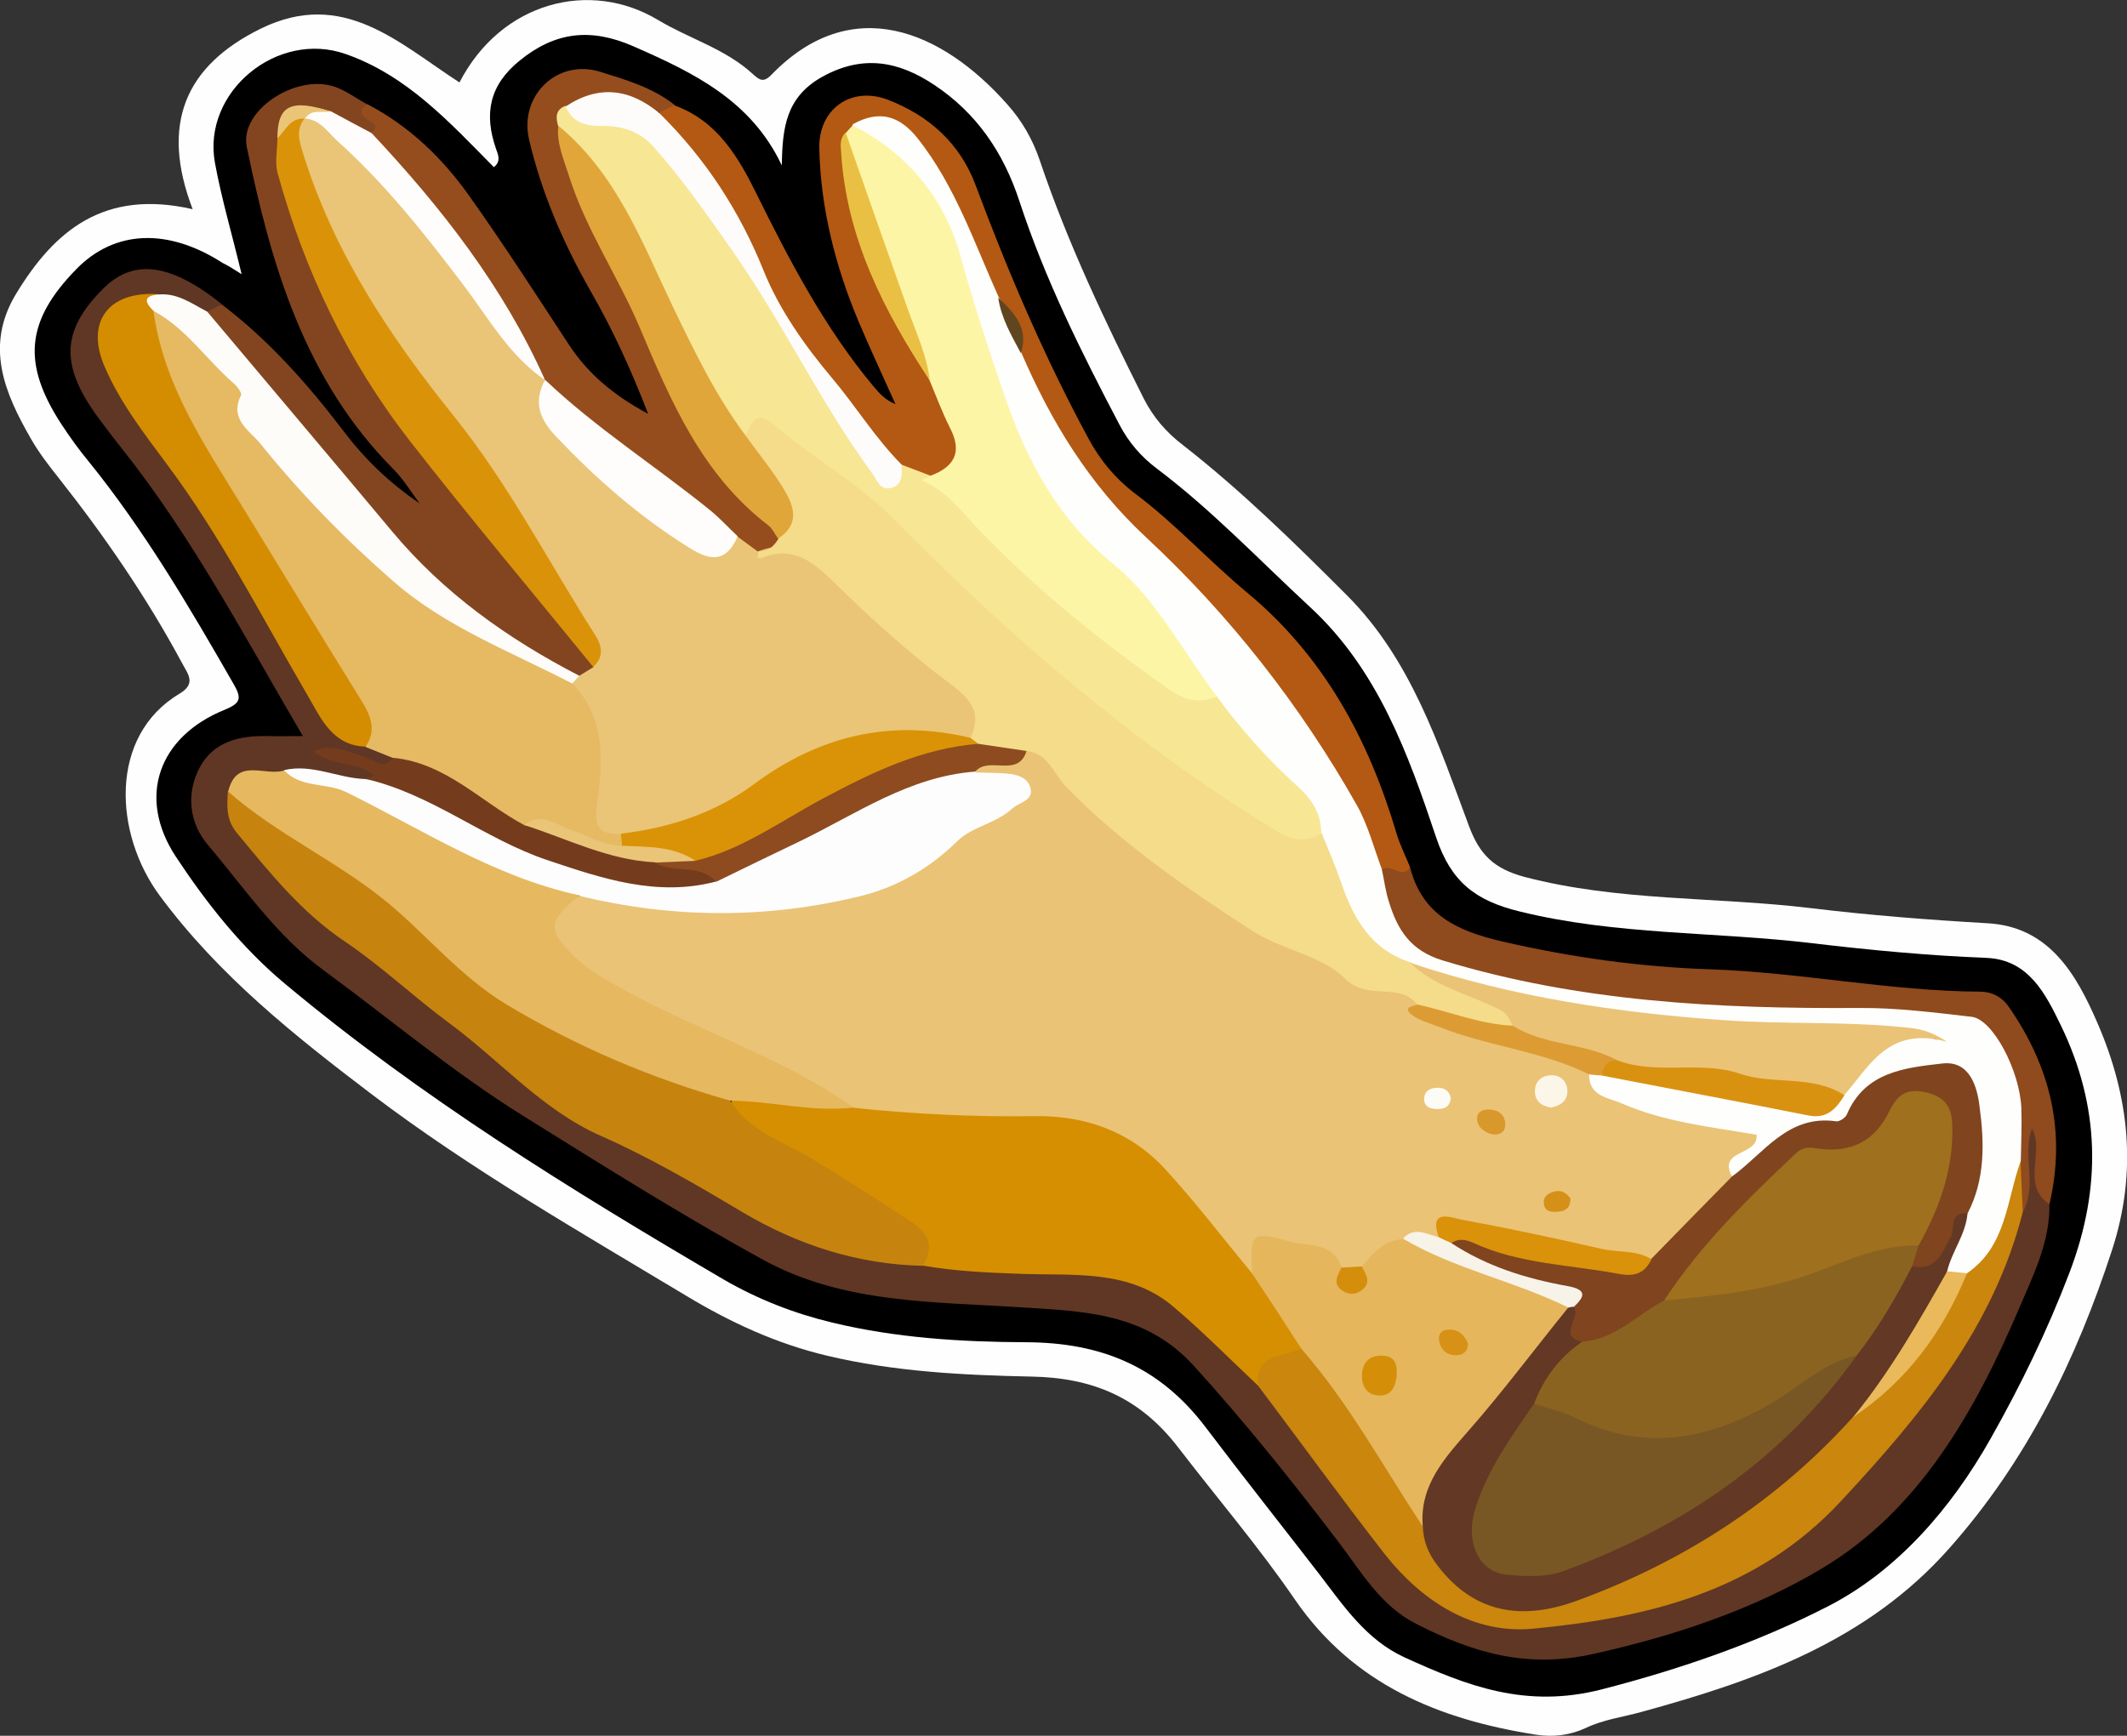 <?xml version="1.0" encoding="utf-8"?>
<!-- Generator: Adobe Illustrator 23.0.2, SVG Export Plug-In . SVG Version: 6.00 Build 0)  -->
<svg version="1.1" id="Camada_1" xmlns="http://www.w3.org/2000/svg" xmlns:xlink="http://www.w3.org/1999/xlink" x="0px" y="0px"
	 viewBox="0 0 74.3 60.65" style="enable-background:new 0 0 74.3 60.65;" xml:space="preserve">
<rect x="0" y="0" width="74.3" height="60.65" fill="#333333" stroke="none"/>
<style type="text/css">
	.st0{fill:#FEFEFE;}
	.st1{fill:#603724;}
	.st2{fill:#B35913;}
	.st3{fill:#834520;}
	.st4{fill:#954D1D;}
	.st5{fill:#8F4A1D;}
	.st6{fill:#D68F00;}
	.st7{fill:#E6B963;}
	.st8{fill:#C6840E;}
	.st9{fill:#E6B860;}
	.st10{fill:#CA860D;}
	.st11{fill:#FEFDFD;}
	.st12{fill:#D48D01;}
	.st13{fill:#FDFCF9;}
	.st14{fill:#743C1C;}
	.st15{fill:#FEFEFD;}
	.st16{fill:#F7E694;}
	.st17{fill:#FDF5A6;}
	.st18{fill:#FDFCFA;}
	.st19{fill:#EAC044;}
	.st20{fill:#5F4621;}
	.st21{fill:#EAC577;}
	.st22{fill:#DA9309;}
	.st23{fill:#FEFDFB;}
	.st24{fill:#F4DC8B;}
	.st25{fill:#E0A63A;}
	.st26{fill:#EAC376;}
	.st27{fill:#E5B65C;}
	.st28{fill:#DA9306;}
	.st29{fill:#633824;}
	.st30{fill:#E9B95B;}
	.st31{fill:#8E4B20;}
	.st32{fill:#80441F;}
	.st33{fill:#D99210;}
	.st34{fill:#DC9C33;}
	.st35{fill:#D99209;}
	.st36{fill:#F8F3E9;}
	.st37{fill:#FBF6E8;}
	.st38{fill:#D48E0C;}
	.st39{fill:#D9982B;}
	.st40{fill:#FDFBF6;}
	.st41{fill:#D59018;}
	.st42{fill:#D58E08;}
	.st43{fill:#D69116;}
	.st44{fill:#8B6321;}
	.st45{fill:#795724;}
	.st46{fill:#9F701D;}
</style>
<g>
	<path class="st0" d="M6.73,7.31C5.59,4.33,6.47,2.3,9.11,1c2.88-1.41,4.82,0.51,6.94,1.88c1.46-2.82,4.56-3.61,6.94-2.18
		c1.08,0.65,2.34,1,3.3,1.88c0.24,0.22,0.38,0.32,0.66,0.03c2.79-2.88,5.94-1.56,8.24,1.04c0.5,0.56,0.88,1.21,1.13,1.95
		c0.97,2.88,2.27,5.61,3.63,8.32c0.33,0.65,0.78,1.18,1.37,1.63c2.05,1.6,3.9,3.42,5.74,5.26c2.24,2.25,3.19,5.2,4.26,8.07
		c0.37,0.98,0.86,1.47,1.93,1.76c3.29,0.86,6.66,0.69,9.99,1.09c2.06,0.25,4.12,0.41,6.19,0.53c2.15,0.12,3.1,1.78,3.84,3.49
		c1.11,2.56,1.4,5.18,0.51,7.92c-1.25,3.84-2.98,7.37-5.67,10.41c-2.88,3.27-6.76,4.64-10.78,5.74c-0.65,0.18-1.31,0.26-1.94,0.56
		c-0.54,0.25-1.14,0.33-1.75,0.23c-3.38-0.53-6.36-1.75-8.4-4.71c-1.26-1.84-2.72-3.55-4.08-5.32c-1.35-1.76-3-2.44-5.13-2.48
		c-2.39-0.05-4.79-0.17-7.14-0.73c-1.77-0.42-3.37-1.16-4.93-2.1c-3.72-2.24-7.5-4.4-10.97-7.03c-2.7-2.05-5.34-4.15-7.4-6.93
		c-1.62-2.18-1.79-5.6,0.68-7.07c0.6-0.36,0.29-0.69,0.09-1.07c-1.23-2.29-2.7-4.43-4.31-6.47c-0.35-0.44-0.69-0.88-0.97-1.37
		c-0.92-1.6-1.62-3.24-0.52-5.06C1.9,8.06,3.63,6.6,6.73,7.31z"/>
	<path d="M8.44,9.58C8.1,8.16,7.74,6.95,7.51,5.7c-0.46-2.48,2.17-4.66,4.57-3.81c2.14,0.75,3.62,2.38,5.17,3.95
		c0.27-0.2,0.14-0.46,0.08-0.63c-0.43-1.23-0.24-2.23,0.82-3.09c1.25-1.02,2.5-1.15,3.98-0.5c2.1,0.92,4.11,1.89,5.18,4.16
		c0.02-1.31,0.14-2.39,1.42-3.1c1.43-0.79,2.68-0.53,3.91,0.29c1.47,0.98,2.41,2.35,2.97,4.06c0.89,2.72,2.17,5.29,3.5,7.82
		c0.32,0.61,0.76,1.12,1.31,1.53c1.92,1.45,3.57,3.19,5.33,4.82c2.38,2.19,3.44,5.14,4.42,8.07c0.52,1.54,1.36,2.2,2.92,2.58
		c3.38,0.83,6.82,0.7,10.23,1.11c2.02,0.24,4.04,0.43,6.07,0.51c1.48,0.06,2.07,1.27,2.6,2.36c1.36,2.81,1.44,5.65,0.3,8.64
		c-0.77,2.02-1.7,3.93-2.75,5.79c-1.38,2.45-3.27,4.63-5.69,5.87c-2.46,1.26-5.14,2.19-7.9,2.9c-2.65,0.68-4.7-0.12-6.89-1.12
		c-1.33-0.61-2.12-1.79-2.97-2.9c-1.32-1.71-2.66-3.4-3.96-5.12c-1.62-2.15-3.67-2.98-6.29-2.99c-2.27-0.01-4.55-0.15-6.78-0.69
		c-1.33-0.32-2.58-0.81-3.76-1.49c-5.34-3.13-10.59-6.37-15.35-10.35c-1.52-1.27-2.74-2.82-3.81-4.44c-1.37-2.09-0.59-4.2,1.71-5.13
		c0.56-0.23,0.6-0.4,0.31-0.9c-1.55-2.7-3.12-5.38-5.09-7.81c-0.33-0.4-0.63-0.82-0.92-1.26c-1.39-2.13-1.25-3.62,0.52-5.43
		c1.34-1.37,3.2-1.44,5.11-0.21C7.96,9.28,8.13,9.38,8.44,9.58z"/>
	<path class="st1" d="M71.59,42.09c0.02,1.32-0.58,2.5-1.06,3.63c-1.54,3.6-3.5,7.08-6.93,9.11c-2.37,1.41-5.08,2.32-7.89,2.95
		c-2.37,0.54-4.26-0.03-6.24-1.04c-1.24-0.63-1.9-1.79-2.69-2.83c-1.62-2.13-3.28-4.21-5.09-6.2c-1.7-1.86-3.86-1.89-6.03-2.03
		c-3.07-0.2-6.2-0.13-8.98-1.65c-2.87-1.57-5.64-3.32-8.42-5.05c-2.44-1.52-4.64-3.38-6.96-5.08c-1.65-1.21-2.76-2.87-4.04-4.38
		c-0.65-0.77-0.77-1.79-0.28-2.71c0.49-0.91,1.4-1.11,2.37-1.09c0.35,0.01,0.7,0,1.23,0c-2.06-3.51-3.87-6.96-6.31-10.03
		c-0.25-0.31-0.49-0.63-0.73-0.95c-1.45-1.91-1.44-3.15,0.06-4.65c1.06-1.06,2.34-0.9,4.14,0.53c-0.08,0.26-0.27,0.37-0.53,0.4
		c-0.57-0.07-1.08-0.36-1.65-0.43c-1.53-0.07-2.17,0.78-1.6,2.16c0.29,0.7,0.63,1.39,1.11,1.99c2.3,2.85,3.98,6.07,5.8,9.22
		c0.46,0.79,0.86,1.65,1.89,1.87c0.37,0.17,0.76,0.3,1.01,0.65c-0.05,0.48-0.36,0.41-0.68,0.34c-0.41-0.1-0.76-0.39-1.22-0.33
		c0.35-0.03,0.65,0.14,0.96,0.27c0.17,0.07,0.44,0.1,0.4,0.34c-0.03,0.27-0.31,0.31-0.53,0.37c-0.94,0.03-1.83-0.35-2.77-0.27
		C9.39,27.35,8.64,27,8.33,27.82c-0.1,0.57,0.16,1.02,0.49,1.43c0.93,1.15,1.85,2.27,3.09,3.14c2.61,1.84,5,3.97,7.5,5.97
		c0.57,0.45,1.16,0.87,1.83,1.12c1.7,0.64,3.2,1.63,4.74,2.56c1.96,1.19,4.09,1.78,6.36,1.89c1.86,0.25,3.72,0.28,5.59,0.29
		c1.57,0.01,2.9,0.81,4.07,1.8c0.76,0.64,1.45,1.37,2.1,2.12c1.62,2.08,3.17,4.21,4.81,6.28c1.09,1.38,2.74,2.29,4.5,2.18
		c3.12-0.2,6.33-0.69,8.8-2.73c3.8-3.13,7-6.8,8.25-11.78c0.29-0.95-0.24-2.04,0.52-2.99C71.82,40.03,71.21,41.16,71.59,42.09z"/>
	<path class="st2" d="M23.58,3.69c1.48,0.54,2.22,1.81,2.85,3.09c1.17,2.37,2.39,4.69,4.09,6.73c0.2,0.23,0.4,0.47,0.76,0.61
		c-0.43-0.96-0.88-1.92-1.29-2.89c-0.81-1.93-1.32-3.94-1.37-6.03C28.58,3.82,29.72,3,31,3.48c1.44,0.55,2.53,1.52,3.08,2.99
		c1.13,3.03,2.4,6,3.94,8.85c0.41,0.76,0.94,1.4,1.61,1.91c1.42,1.06,2.6,2.37,3.95,3.49c2.67,2.22,4.23,5.12,5.2,8.39
		c0.12,0.41,0.32,0.8,0.48,1.2c-0.36,0.77-0.77,0.04-1.16,0.03c-0.68-0.81-0.85-1.87-1.38-2.76c-2.15-3.59-4.92-6.66-7.89-9.57
		c-1.6-1.57-2.55-3.54-3.37-5.58c0.12-0.82-0.35-1.41-0.81-2C33.78,8.73,33.25,6.84,32,5.3c-0.53-0.65-1.09-1.02-1.94-0.71
		c-0.13,0.09-0.24,0.21-0.32,0.35c-0.38,2.03,0.79,3.67,1.39,5.44c0.34,1.01,1,1.89,1.56,2.8c0.38,0.56,0.6,1.19,0.82,1.82
		c0.32,0.9,0.09,1.54-0.92,1.76c-0.44-0.01-0.84-0.17-1.22-0.37c-2.2-2.38-4.24-4.87-5.45-7.94c-0.5-1.28-1.31-2.37-2.22-3.39
		c-0.29-0.32-0.66-0.59-0.69-1.09C23.13,3.73,23.29,3.59,23.58,3.69z"/>
	<path class="st3" d="M7.23,10.89c0.17-0.08,0.35-0.17,0.52-0.25c1.63,1.24,2.98,2.76,4.21,4.37c0.75,1,1.62,1.85,2.7,2.58
		c-0.3-0.4-0.57-0.85-0.92-1.2c-3.1-3.12-4.27-7.13-5.12-11.26c-0.26-1.26,1.7-2.56,3.07-2.1c0.4,0.14,0.76,0.41,1.14,0.62
		c-0.19,0.41,1,0.63,0.14,1.12c-0.58-0.03-1.02-0.4-1.52-0.63C10.71,3.93,10,3.77,9.97,4.92c-0.06,1.57,0.58,2.96,1.16,4.36
		c1.45,3.52,3.73,6.49,6.14,9.38c0.97,1.16,1.94,2.33,2.96,3.46c0.32,0.36,0.64,0.73,0.6,1.26c-0.07,0.27-0.27,0.38-0.53,0.4
		c-2.83-1.06-5.12-2.9-7-5.19c-1.84-2.24-3.75-4.43-5.57-6.68C7.49,11.61,7.13,11.36,7.23,10.89z"/>
	<path class="st4" d="M12.98,4.65c0.32-0.29-0.02-0.38-0.17-0.49c-0.27-0.2-0.22-0.36,0.02-0.52c1.48,0.77,2.64,1.9,3.58,3.23
		c1.2,1.69,2.32,3.43,3.46,5.17c0.67,1.02,1.56,1.77,2.77,2.42c-0.6-1.56-1.24-2.95-2.01-4.29c-0.95-1.67-1.71-3.42-2.15-5.3
		c-0.35-1.52,0.98-2.83,2.49-2.36c0.9,0.28,1.83,0.55,2.6,1.16c-0.18,0.09-0.36,0.17-0.54,0.26c-0.99-0.12-1.97-0.86-2.98-0.06
		c-0.24,0.17-0.25,0.42-0.25,0.68c0.2,1.54,0.82,2.93,1.54,4.26c0.94,1.72,1.75,3.5,2.51,5.3c0.46,1.09,1.13,2,1.98,2.82
		c0.56,0.54,1.28,0.99,1.47,1.84c-0.05,0.44-0.31,0.65-0.74,0.65c-0.37-0.06-0.66-0.25-0.94-0.48c-1.16-1.16-2.53-2.07-3.82-3.06
		c-0.98-0.75-2.01-1.45-2.83-2.39c-0.07-0.09-0.14-0.18-0.19-0.28c-1.45-2.79-3.22-5.35-5.36-7.66C13.2,5.31,12.9,5.07,12.98,4.65z"
		/>
	<path class="st5" d="M48.27,30.4c0.31-0.26,0.69,0.33,0.99-0.08c0.43,1.66,1.66,2.21,3.19,2.57c2.42,0.56,4.85,0.9,7.32,0.98
		c3.14,0.11,6.24,0.76,9.39,0.78c0.41,0,0.76,0.17,1.01,0.53c1.46,2.1,2.01,4.38,1.42,6.9c-1.01-0.69-0.15-1.81-0.61-2.65
		c-0.35,0.95,0.19,1.98-0.31,2.9c-0.52-0.45-0.31-1.07-0.38-1.62c-0.03-0.52,0.01-1.04-0.01-1.56c-0.09-2.36-1.02-3.4-3.34-3.44
		c-2.59-0.04-5.17-0.21-7.76-0.29c-3.13-0.09-6.19-0.63-9.14-1.69C48.61,33.24,47.95,31.92,48.27,30.4z"/>
	<path class="st6" d="M43.95,48.42c-0.98-0.92-1.93-1.89-2.96-2.76c-1.55-1.32-3.49-1.08-5.33-1.15c-1.15-0.04-2.3-0.09-3.44-0.29
		c-0.11-0.75-0.52-1.25-1.15-1.7c-1.53-1.1-3.26-1.86-4.79-2.95c-0.38-0.27-1.27-0.48-0.57-1.3c1.34-0.27,2.65,0.29,3.98,0.11
		c2.26,0.19,4.53,0.25,6.81,0.28c2.03,0.03,3.67,0.99,4.96,2.53c0.82,0.98,1.66,1.94,2.38,3c0.55,0.98,1.63,1.67,1.63,2.96
		C45.04,47.65,44.35,47.85,43.95,48.42z"/>
	<path class="st7" d="M13.74,26.49c-0.32-0.13-0.65-0.26-0.97-0.39c-0.13-1.06-0.7-1.92-1.26-2.8c-1.72-2.75-3.4-5.52-5.02-8.32
		c-0.71-1.23-1.37-2.53-1.25-4.04c0.26-0.25,0.57-0.15,0.76,0.02c1.06,0.97,2.5,1.65,2.66,3.35c0.03,0.29,0.21,0.51,0.39,0.73
		c1.8,2.14,3.69,4.23,5.96,5.87c1.58,1.14,3.41,1.92,5.09,2.9c1.24,0.85,1.1,2.16,1.14,3.41c0.02,0.65-0.18,1.36,0.46,1.85
		c0.09,0.17,0.1,0.35,0.02,0.53c-0.52,0.38-0.99,0.04-1.46-0.13c-0.64-0.23-1.25-0.56-1.96-0.43c-0.33-0.01-0.64-0.1-0.87-0.32
		C16.37,27.69,14.96,27.24,13.74,26.49z"/>
	<path class="st8" d="M25.51,38.46c0.64,1.05,1.8,1.4,2.77,1.98c1.19,0.71,2.35,1.47,3.51,2.22c0.68,0.45,0.84,0.89,0.45,1.57
		c-2.28-0.05-4.38-0.73-6.33-1.89c-1.61-0.96-3.22-1.9-4.94-2.66c-2.03-0.9-3.49-2.61-5.25-3.91c-1.25-0.92-2.38-2-3.67-2.87
		c-1.52-1.02-2.63-2.41-3.77-3.79c-0.39-0.47-0.35-0.94-0.32-1.46c0.12-0.04,0.25-0.07,0.35,0c2.13,1.54,4.57,2.66,6.42,4.58
		c2.69,2.79,6.03,4.4,9.65,5.56C24.8,37.91,25.38,37.83,25.51,38.46z"/>
	<path class="st9" d="M25.51,38.46c-2.76-0.78-5.37-1.89-7.83-3.37c-1.59-0.96-2.75-2.4-4.15-3.56c-1.75-1.44-3.85-2.37-5.56-3.87
		c0.29-1.22,1.29-0.52,1.96-0.74c3.73,0.73,6.79,3.08,10.32,4.28c-0.52,1.62-0.41,1.94,1.27,2.89c1.83,1.04,3.75,1.93,5.71,2.7
		c1.04,0.41,1.84,1.12,2.59,1.91C28.37,38.87,26.95,38.47,25.51,38.46z"/>
	<path class="st10" d="M43.95,48.42c-0.12-1.16,0.91-0.98,1.51-1.31c0.49-0.05,0.69,0.34,0.91,0.65c1.3,1.8,2.57,3.62,3.55,5.61
		c0.83,2.23,2.54,3.12,4.86,2.33c3.09-1.05,5.87-2.68,8.27-4.92c0.52-0.49,0.99-1.04,1.58-1.46c1.75-1.32,2.98-3.06,3.97-4.98
		c0.7-0.69,1.07-1.54,1.3-2.49c0.11-0.47,0.06-1.07,0.68-1.28c0.03,0.59,0.05,1.19,0.08,1.78c-1.03,4.05-3.57,7.11-6.35,10.1
		c-2.95,3.18-6.77,4.08-10.77,4.46c-2.07,0.19-3.84-0.94-5.14-2.57C46.88,52.39,45.43,50.39,43.95,48.42z"/>
	<path class="st11" d="M20.22,31.28c-2.95-0.64-5.46-2.29-8.12-3.6c-0.71-0.35-1.59-0.13-2.18-0.77c0.97-0.23,1.86,0.27,2.81,0.31
		c1.67,0.1,3.09,0.81,4.53,1.63c2.35,1.34,4.9,2.05,7.65,1.68c1.99-0.71,3.71-1.96,5.63-2.83c1.22-0.55,2.44-0.91,3.75-1.06
		c0.71,0.03,1.59-0.12,1.86,0.72c0.31,0.94-0.67,1.14-1.21,1.52c-0.65,0.45-1.32,0.89-1.98,1.33c-1.79,1.2-3.72,1.97-5.94,1.9
		c-1.63-0.05-3.27,0-4.91-0.02C21.37,32.09,20.68,31.95,20.22,31.28z"/>
	<path class="st12" d="M5.36,10.86c0.36,2.65,1.85,4.78,3.19,6.98c1.35,2.2,2.69,4.41,4.05,6.6c0.33,0.53,0.58,1.05,0.17,1.65
		c-1.17-0.04-1.56-1-2.03-1.8c-1.59-2.72-3.02-5.54-4.91-8.07c-0.81-1.09-1.64-2.16-2.18-3.42c-0.67-1.55,0.14-2.64,1.88-2.52
		C5.51,10.49,5.35,10.65,5.36,10.86z"/>
	<path class="st13" d="M5.36,10.86C5.05,10.56,5,10.33,5.54,10.29c0.66-0.06,1.16,0.32,1.7,0.6c2.15,2.56,4.31,5.11,6.45,7.67
		c1.81,2.17,4.06,3.77,6.56,5.06c0.04,0.21-0.03,0.3-0.25,0.27c-2.13-1.11-4.42-1.97-6.25-3.57c-1.68-1.46-3.24-3.06-4.64-4.8
		c-0.39-0.48-1.11-0.86-0.69-1.71c0.04-0.07-0.12-0.29-0.23-0.39C7.22,12.58,6.51,11.48,5.36,10.86z"/>
	<path class="st14" d="M25.02,30.8c-2.07,0.55-4.01-0.11-5.91-0.75c-2.2-0.74-4.05-2.32-6.37-2.84c0.07-0.08,0.55,0,0.14-0.25
		c-0.55-0.33-1.29-0.22-1.94-0.7c0.7-0.32,1.21,0.03,1.74,0.17c0.35,0.09,0.69,0.51,1.06,0.05c1.84,0.18,3.07,1.55,4.59,2.36
		c0.52-0.02,1.04,0.09,1.48,0.32c0.97,0.5,2.02,0.6,3.08,0.7C23.59,30.19,24.64,29.74,25.02,30.8z"/>
	<path class="st15" d="M70.59,40.56c-0.5,1.37-0.49,2.98-1.88,3.93c-0.22,0.18-0.46,0.21-0.71,0.07c-0.46-0.89,0.44-1.49,0.49-2.27
		c0.41-0.9,0.4-1.86,0.38-2.82c-0.01-0.69-0.01-1.45-0.71-1.78c-0.76-0.35-1.56-0.16-2.29,0.22c-0.36,0.19-0.61,0.51-0.87,0.81
		c-0.21,0.24-0.41,0.59-0.72,0.6c-1.39,0.06-2.31,0.96-3.28,1.77c-0.12,0.1-0.29,0.13-0.45,0.13c-0.81-0.58-0.04-0.88,0.28-1.36
		c-1.46-0.24-2.89-0.46-4.22-1.03c-0.56-0.24-1.38-0.39-1.13-1.36c0.16-0.12,0.34-0.16,0.53-0.15c2.19,0.3,4.33,0.86,6.52,1.15
		c0.67,0.09,1.26,0.09,1.71-0.49c0.34-0.39,0.63-0.83,1-1.2c0.8-0.79,1.13-0.86,2.43-0.45c-0.42-0.33-0.85-0.28-1.25-0.26
		c-5.26,0.23-10.44-0.22-15.53-1.61c-0.5-0.14-1-0.27-1.47-0.5c-2.46-0.65-2.73-2.88-3.44-4.79c-0.17-0.73-0.58-1.3-1.11-1.8
		c-0.97-0.9-1.84-1.88-2.6-2.96c-1.59-2.04-2.97-4.23-5.03-5.88c-1.19-0.95-1.61-2.45-2.13-3.82c-0.71-1.86-1.35-3.73-1.86-5.66
		c-0.43-1.64-1.35-3.14-2.99-3.99c-0.29-0.15-0.58-0.31-0.47-0.72c0.91-0.5,1.62-0.32,2.27,0.5c1.31,1.66,1.97,3.64,2.82,5.53
		c0.35,0.61,0.74,1.21,0.79,1.94c1.05,2.43,2.38,4.62,4.37,6.47c2.92,2.72,5.39,5.87,7.36,9.36c0.39,0.69,0.59,1.49,0.87,2.23
		c0.08,0.38,0.13,0.78,0.25,1.15c0.3,0.97,0.75,1.7,1.88,2.04c4.76,1.45,9.63,1.69,14.55,1.66c1.31-0.01,2.63,0.16,3.93,0.31
		c0.74,0.09,1.68,1.89,1.73,3.2C70.63,39.37,70.6,39.97,70.59,40.56z"/>
	<path class="st16" d="M42.51,24.34c0.84,1.15,1.78,2.2,2.83,3.15c0.49,0.44,0.82,0.95,0.81,1.63c-0.59,0.89-1.26,0.41-1.87,0.06
		c-2.54-1.45-4.83-3.26-7.08-5.12c-2.28-1.88-4.45-3.89-6.52-6.01c-1.04-1.06-2.38-1.75-3.49-2.72c-0.42-0.36-0.82-0.12-1.24-0.06
		c-0.45-0.17-0.64-0.57-0.87-0.95c-1.08-1.78-1.99-3.64-2.83-5.54c-0.51-1.14-1.02-2.25-1.99-3.08c-0.41-0.35-0.57-0.85-0.77-1.32
		c-0.08-0.29-0.08-0.55,0.26-0.68c0.19,0.07,0.38,0.19,0.56,0.2c2.62,0.14,3.88,2.07,5.01,3.99c1.36,2.3,3.05,4.4,4.16,6.85
		c0.23,0.51,0.64,0.91,0.99,1.35c0.31,0.38,0.62,0.48,1.01,0.14c0.34,0.13,0.68,0.26,1.02,0.39c0.55,0.42,1.09,0.84,1.57,1.35
		c1.72,1.83,3.59,3.48,5.63,4.95C40.56,23.54,41.39,24.22,42.51,24.34z"/>
	<path class="st17" d="M42.51,24.34c-0.59,0.24-1.08,0.16-1.64-0.23c-2.35-1.65-4.57-3.43-6.57-5.49c-0.63-0.64-1.15-1.42-2.04-1.8
		c-0.16-0.07,0.16-0.12,0.25-0.2c0.83-0.31,1.11-0.82,0.68-1.66c-0.27-0.53-0.48-1.1-0.71-1.65c-1.13-2.23-1.76-4.65-2.73-6.94
		c-0.23-0.54-0.4-1.12-0.2-1.73c0.08-0.09,0.16-0.18,0.24-0.26c1.89,0.96,3.19,2.54,3.74,4.49c0.47,1.69,1,3.34,1.57,4.99
		c0.79,2.28,1.85,4.28,3.84,5.89C40.39,20.94,41.33,22.78,42.51,24.34z"/>
	<path class="st18" d="M31.49,16.23c0.02,0.33,0.05,0.69-0.33,0.81c-0.41,0.13-0.52-0.26-0.7-0.51c-1.83-2.5-3.15-5.33-4.94-7.86
		c-0.85-1.21-1.69-2.41-2.67-3.52c-0.47-0.54-1.1-0.76-1.82-0.75c-0.55,0.01-1.04-0.11-1.27-0.68c1.16-0.77,2.25-0.62,3.28,0.24
		c1.6,1.58,2.79,3.4,3.64,5.51c0.54,1.34,1.42,2.59,2.36,3.71C29.88,14.17,30.56,15.29,31.49,16.23z"/>
	<path class="st19" d="M29.54,4.63c0.72,2.06,1.44,4.11,2.17,6.17c0.29,0.82,0.67,1.62,0.77,2.5c-1.61-2.44-2.92-5-3.1-8
		C29.36,5.06,29.34,4.82,29.54,4.63z"/>
	<path class="st20" d="M35.66,12.34c-0.33-0.62-0.69-1.23-0.79-1.94C35.43,10.93,35.95,11.47,35.66,12.34z"/>
	<path class="st21" d="M19.99,23.88c0.08-0.09,0.17-0.18,0.25-0.27c0.16-0.1,0.33-0.2,0.49-0.3c0.08-0.52-0.19-0.92-0.43-1.34
		c-1.97-3.53-4.31-6.82-6.74-10.05c-1.43-1.9-2.43-4.03-3.2-6.28c-0.18-0.53-0.4-1.09,0.19-1.53c0.69-0.27,1.01,0.28,1.41,0.64
		c2.78,2.5,4.81,5.6,7.07,8.53l-0.01-0.01c0.21,2.24,2.11,3.17,3.51,4.48c0.37,0.35,0.91,0.49,1.29,0.84
		c0.62,0.58,1.25,0.57,1.93,0.15c0.24,0.18,0.48,0.35,0.72,0.53c1.49-0.58,2.38,0.41,3.33,1.26c1.31,1.17,2.64,2.33,3.96,3.48
		c0.7,0.61,0.8,1.27,0.03,1.92c-0.79,0.23-1.57-0.1-2.36-0.09c-1.27,0.02-2.43,0.31-3.49,1c-1.5,0.98-3.05,1.87-4.8,2.33
		c-0.49,0.13-0.99,0.38-1.47-0.02c-0.67-0.01-0.93-0.17-0.82-1.01C21.06,26.66,21.18,25.11,19.99,23.88z"/>
	<path class="st22" d="M10.64,4.14c-0.32,0.4-0.18,0.8-0.05,1.23c1.07,3.44,3.02,6.38,5.25,9.15c1.93,2.4,3.33,5.13,4.97,7.7
		c0.22,0.35,0.29,0.75-0.09,1.08c-2.14-2.63-4.32-5.22-6.4-7.89c-2.18-2.8-3.69-5.96-4.63-9.39C9.6,5.66,9.69,5.23,9.69,4.83
		c0.18-0.36,0.2-0.89,0.82-0.78C10.56,4.08,10.6,4.11,10.64,4.14z"/>
	<path class="st23" d="M19.04,13.28c-1.25-0.85-1.97-2.16-2.85-3.32c-1.35-1.78-2.73-3.53-4.4-5.03c-0.34-0.31-0.61-0.76-1.15-0.79
		c0,0,0,0,0,0c0.17-0.59,0.58-0.3,0.92-0.25c0.47,0.25,0.94,0.51,1.42,0.76C15.41,7.24,17.58,10.01,19.04,13.28z"/>
	<path class="st21" d="M11.57,3.9c-0.32,0.05-0.69-0.11-0.92,0.25C10.13,4.1,9.98,4.56,9.69,4.83C9.69,3.68,10.16,3.44,11.57,3.9z"
		/>
	<path class="st24" d="M33.9,25.78c0.39-0.84,0.07-1.3-0.66-1.85c-1.42-1.06-2.76-2.26-4.03-3.51c-0.78-0.77-1.49-1.39-2.65-0.91
		c-0.02,0.01-0.09-0.02-0.09-0.04c0-0.07,0.02-0.14,0.03-0.21c0.34,0.02,0.54-0.18,0.7-0.45c0.29-0.79,0.07-1.45-0.42-2.11
		c-0.32-0.44-0.92-0.8-0.73-1.51c0.22-0.42,0.34-0.89,0.98-0.35c1.39,1.18,3,2.07,4.29,3.39c3.97,4.04,8.25,7.71,13.08,10.69
		c0.58,0.36,1.13,0.61,1.77,0.19c0.23,0.58,0.48,1.15,0.68,1.73c0.43,1.27,1.06,2.36,2.44,2.79c0.92,0.65,2.06,0.78,3.03,1.28
		c0.38,0.2,1.25,0.31,0.54,1.1c-1.15,0.15-2.18-0.32-3.24-0.64c-0.42-0.22-0.83-0.49-1.35-0.29c-0.15,0.06-0.35,0.13-0.46,0.01
		c-0.81-0.93-2.07-0.98-3.01-1.57c-2.26-1.4-4.48-2.88-6.5-4.62c-0.57-0.49-1.16-0.98-1.53-1.65c-0.24-0.43-0.61-0.6-1.05-0.7
		c-0.5-0.12-1-0.22-1.48-0.4C34.05,26.09,33.94,25.96,33.9,25.78z"/>
	<path class="st25" d="M26.03,15.2c0.43,0.6,0.9,1.17,1.29,1.79c0.38,0.61,0.69,1.28-0.14,1.83c-0.12-0.16-0.2-0.36-0.35-0.47
		c-2.32-1.78-3.4-4.34-4.49-6.92c-0.76-1.79-1.88-3.42-2.47-5.3c-0.18-0.57-0.43-1.12-0.37-1.74c2.04,1.68,2.93,4.08,4.02,6.36
		C24.26,12.28,25,13.82,26.03,15.2z"/>
	<path class="st23" d="M25.77,18.74c-0.39,0.88-0.9,0.9-1.69,0.4c-1.74-1.08-3.24-2.4-4.64-3.87c-0.61-0.64-0.81-1.22-0.4-2
		c1.79,1.7,3.87,3.02,5.78,4.57C25.15,18.11,25.45,18.44,25.77,18.74z"/>
	<path class="st26" d="M35.86,26.24c0.76,0.09,0.94,0.79,1.37,1.24c1.92,1.98,4.18,3.53,6.49,5.03c1.06,0.69,2.45,0.87,3.26,1.68
		c0.81,0.81,1.91,0.1,2.53,0.92c0.27,0.57,0.86,0.52,1.33,0.66c1.22,0.37,2.44,0.7,3.67,1.03c0.4,0.11,0.99,0.07,1,0.75
		c0,0.77,0.68,0.8,1.15,1.01c1.5,0.65,3.13,0.82,4.7,1.09c0.08,0.75-1.39,0.5-0.85,1.47c-0.47,1.51-1.64,2.36-2.95,3.06
		c-2.02-0.17-3.96-0.71-5.93-1.12c-0.46-0.1-0.93-0.29-1.3,0.2c-0.38,0.29-0.87,0.01-1.26,0.24c-0.62,0.14-0.95,0.73-1.52,0.95
		c-0.23,0.05-0.45,0.04-0.67-0.04c-0.5-0.32-1.04-0.52-1.61-0.7c-0.84-0.26-1.32-0.05-1.52,0.8c-1.01-1.22-1.97-2.48-3.03-3.64
		c-1.22-1.33-2.8-1.9-4.59-1.87c-2.1,0.03-4.2-0.07-6.3-0.29c-2.86-2.03-6.3-2.93-9.22-4.83c-0.16-0.11-0.31-0.25-0.46-0.38
		c-1.05-0.99-1.04-1.29,0.08-2.2c3.28,0.8,6.57,0.81,9.83,0.01c1.27-0.31,2.42-0.97,3.38-1.92c0.52-0.51,1.34-0.61,1.91-1.13
		c0.25-0.23,0.75-0.28,0.65-0.71c-0.1-0.43-0.56-0.51-0.97-0.53c-0.32-0.02-0.64-0.02-0.95-0.03c0.1-0.53,0.53-0.52,0.91-0.52
		C35.3,26.45,35.61,26.48,35.86,26.24z"/>
	<path class="st27" d="M43.74,44.5c-0.07-1.45-0.06-1.48,1.37-1.11c0.64,0.17,1.48,0.01,1.76,0.91c0.27,0.59,0.5,0.46,0.7-0.04
		c0.38-0.46,0.77-0.92,1.43-0.96c2.02,0.56,4.05,1.12,5.82,2.32c-0.2,1.02-0.89,1.78-1.53,2.48c-1.44,1.59-2.79,3.22-3.59,5.24
		c-1.38-2.09-2.58-4.31-4.24-6.21C44.89,46.24,44.32,45.37,43.74,44.5z"/>
	<path class="st28" d="M33.9,25.78c0.09,0.07,0.18,0.14,0.27,0.21c-0.12,0.17-0.3,0.28-0.49,0.31c-2.9,0.55-5.28,2.23-7.84,3.54
		c-0.5,0.25-0.96,0.61-1.57,0.35c-0.83-0.3-1.77-0.14-2.54-0.64c-0.01-0.14-0.03-0.28-0.04-0.42c1.69-0.2,3.31-0.73,4.66-1.74
		C28.65,25.69,31.12,25.12,33.9,25.78z"/>
	<path class="st21" d="M21.73,29.55c0.88,0.05,1.77,0,2.55,0.52c-0.46,0.22-0.94,0.13-1.41,0.06c-1.62-0.08-3.05-0.82-4.55-1.3
		c0.6-0.49,1.12,0.01,1.63,0.17C20.55,29.19,21.08,29.55,21.73,29.55z"/>
	<path class="st29" d="M49.7,53.32c-0.12-1.42,0.78-2.39,1.6-3.33c1.22-1.39,2.32-2.87,3.48-4.3c0.08-0.08,0.17-0.11,0.28-0.11
		c0.51,0.38,0,0.97,0.28,1.4c-0.55,0.73-1.24,1.37-1.56,2.26c-0.64,1.06-1.43,2.02-1.83,3.22c-0.54,1.61,0.03,2.36,1.75,2.27
		c0.82-0.05,1.56-0.36,2.28-0.69c3.43-1.57,6.43-3.7,8.62-6.83c0.87-0.95,1.25-2.24,2.2-3.13c0.69-0.19,0.94-0.75,1.19-1.34
		c0.13-0.31,0.21-0.8,0.77-0.56c0.02,0.01,0.02,0.07,0.01,0.1c-0.01,0.04-0.03,0.07-0.04,0.11c-0.06,0.74-0.54,1.32-0.71,2.02
		c-0.52,2.07-1.77,3.67-3.29,5.1c-2.67,2.97-5.94,5.07-9.67,6.43c-1.82,0.66-3.52,0.49-4.83-1.22
		C49.88,54.27,49.72,53.85,49.7,53.32z"/>
	<path class="st30" d="M64.73,49.52c1.29-1.58,2.29-3.33,3.29-5.1c0.23,0.02,0.46,0.05,0.69,0.07
		C67.87,46.55,66.6,48.27,64.73,49.52z"/>
	<path class="st31" d="M22.87,30.14c0.47-0.02,0.94-0.04,1.41-0.06c1.64-0.39,2.99-1.39,4.45-2.17c1.72-0.92,3.46-1.76,5.44-1.92
		c0.56,0.08,1.13,0.17,1.69,0.25c-0.3,0.96-1.32,0.16-1.79,0.72c-2.31,0.17-4.17,1.49-6.16,2.45c-0.96,0.46-1.93,0.93-2.89,1.4
		C24.43,30.16,23.53,30.54,22.87,30.14z"/>
	<path class="st32" d="M68.73,42.4c-0.65-0.06-0.43,0.54-0.59,0.83c-0.3,0.56-0.51,1.18-1.35,1.02c-0.17-0.29-0.03-0.56,0.05-0.83
		c0.44-1.07,0.89-2.13,1.03-3.29c0.07-0.58,0.19-1.25-0.53-1.55c-0.71-0.29-0.97,0.29-1.3,0.74c-0.49,0.68-1.14,1.13-2,1.11
		c-0.65-0.02-1.09,0.27-1.59,0.65c-1.67,1.27-2.84,2.99-4.19,4.55c-0.52,0.5-1.18,0.82-1.79,1.18c-0.37,0.22-0.78,0.45-1.21,0.08
		c-0.88-0.22,0-0.86-0.29-1.22c-0.26-0.54-0.82-0.53-1.28-0.73c-1.04-0.46-2.34-0.41-3.06-1.53c0.57-0.66,1.17-0.17,1.72-0.01
		c1.74,0.52,3.5,0.88,5.32,0.6c0.94-0.96,1.88-1.93,2.83-2.89c1.12-0.81,1.95-2.17,3.64-1.93c0.11,0.02,0.32-0.12,0.37-0.23
		c0.63-1.5,2.03-1.64,3.34-1.79c0.96-0.11,1.22,0.82,1.3,1.51C69.32,39.93,69.35,41.21,68.73,42.4z"/>
	<path class="st26" d="M52.85,35.85c-0.27-0.52-0.28-0.49-0.8-0.73c-0.95-0.44-2.01-0.7-2.79-1.48c3.57,1.2,7.25,1.75,11.01,2.01
		c2.03,0.14,4.07,0.04,6.09,0.23c0.48,0.05,0.95,0.05,1.65,0.52c-2.06-0.56-2.7,0.86-3.6,1.88c-0.73,0.11-1.44-0.06-2.14-0.19
		c-1.92-0.37-3.89-0.33-5.81-0.72c-0.81-0.4-1.72-0.51-2.57-0.78C53.48,36.46,52.93,36.48,52.85,35.85z"/>
	<path class="st33" d="M56.47,37.04c1.4,0.54,2.91,0,4.32,0.48c1.18,0.4,2.52,0.02,3.64,0.75c-0.28,0.46-0.6,0.83-1.24,0.71
		c-2.41-0.48-4.82-0.93-7.24-1.4C55.81,37.11,55.88,36.83,56.47,37.04z"/>
	<path class="st34" d="M56.47,37.04c-0.34,0.02-0.49,0.23-0.52,0.54c-0.15-0.01-0.29-0.02-0.44-0.04c-1.67-0.83-3.56-0.98-5.27-1.67
		c-0.33-0.13-0.7-0.22-0.96-0.44c-0.27-0.24,0.07-0.27,0.23-0.33c1.12,0.24,2.18,0.69,3.34,0.74
		C53.96,36.55,55.34,36.42,56.47,37.04z"/>
	<path class="st35" d="M57.69,44c-0.24,0.49-0.58,0.62-1.15,0.51c-1.7-0.32-3.46-0.34-5.07-1.08c-0.27-0.12-0.52-0.17-0.78,0.01
		c-0.29,0.24-0.36,0.01-0.43-0.2c-0.37-1.05,0.46-0.68,0.82-0.62c1.63,0.3,3.26,0.65,4.88,1.02C56.53,43.77,57.16,43.67,57.69,44z"
		/>
	<path class="st36" d="M50.26,43.23c0.14,0.07,0.29,0.14,0.43,0.2c1.24,0.82,2.63,1.25,4.08,1.51c0.64,0.12,0.62,0.34,0.21,0.72
		c-0.07,0-0.13,0.01-0.19,0.03c-1.88-0.93-3.97-1.34-5.78-2.41C49.4,42.84,49.83,43.13,50.26,43.23z"/>
	<path class="st37" d="M54.19,38.7c-0.32-0.04-0.54-0.2-0.57-0.51c-0.03-0.38,0.2-0.6,0.56-0.62c0.31-0.01,0.54,0.19,0.57,0.5
		C54.78,38.45,54.53,38.63,54.19,38.7z"/>
	<path class="st38" d="M47.57,44.25c0.14,0.28,0.35,0.56,0,0.83c-0.21,0.16-0.44,0.17-0.66,0.03c-0.38-0.24-0.19-0.53-0.05-0.82
		C47.1,44.28,47.34,44.27,47.57,44.25z"/>
	<path class="st39" d="M52.16,39.64c-0.26-0.05-0.52-0.21-0.56-0.5c-0.04-0.31,0.23-0.39,0.47-0.37c0.31,0.03,0.52,0.21,0.51,0.54
		C52.58,39.54,52.42,39.66,52.16,39.64z"/>
	<path class="st40" d="M50.68,38.37c-0.04,0.33-0.25,0.39-0.51,0.38c-0.21-0.01-0.4-0.07-0.42-0.31c-0.02-0.29,0.17-0.42,0.43-0.43
		C50.47,37.99,50.63,38.13,50.68,38.37z"/>
	<path class="st41" d="M54.86,41.88c0,0.36-0.21,0.44-0.45,0.46c-0.2,0.02-0.42,0-0.47-0.23c-0.07-0.29,0.14-0.42,0.37-0.48
		C54.57,41.57,54.74,41.71,54.86,41.88z"/>
	<path class="st42" d="M48.79,48.05c-0.04,0.39-0.18,0.74-0.64,0.71c-0.44-0.03-0.6-0.37-0.57-0.77c0.03-0.43,0.3-0.64,0.73-0.62
		C48.74,47.39,48.81,47.69,48.79,48.05z"/>
	<path class="st43" d="M51.28,46.95c0,0.25-0.15,0.38-0.35,0.4c-0.36,0.03-0.6-0.16-0.66-0.51c-0.04-0.23,0.1-0.38,0.32-0.38
		C50.93,46.44,51.16,46.64,51.28,46.95z"/>
	<path class="st44" d="M67.02,43.52c-0.08,0.24-0.15,0.49-0.23,0.73c-0.56,1.09-1.17,2.14-1.93,3.11c-1.89,1.33-3.68,2.83-6.12,3.12
		c-1.94,0.23-3.62-0.31-5.15-1.44c0.34-0.89,0.89-1.62,1.68-2.16c1.16-0.08,1.92-0.95,2.87-1.44c0.23-0.16,0.49-0.31,0.76-0.33
		c2.4-0.21,4.63-1.09,6.9-1.77C66.22,43.21,66.66,43.16,67.02,43.52z"/>
	<path class="st45" d="M53.59,49.04c0.49,0.17,1,0.28,1.46,0.51c2.38,1.18,4.62,0.76,6.81-0.51c0.99-0.57,1.83-1.43,3-1.68
		c-2.58,3.63-6.09,6.01-10.23,7.53c-0.67,0.24-1.35,0.19-2.01,0.13c-1-0.1-1.45-1.19-1.07-2.35C51.98,51.32,52.8,50.19,53.59,49.04z
		"/>
	<path class="st46" d="M67.02,43.52c-1.48-0.04-2.76,0.67-4.11,1.11c-1.56,0.51-3.16,0.66-4.78,0.81c1.27-1.94,2.91-3.54,4.58-5.12
		c0.3-0.29,0.54-0.22,0.85-0.18c1.11,0.14,1.94-0.28,2.43-1.3c0.27-0.55,0.57-0.84,1.3-0.67c0.79,0.19,0.91,0.66,0.91,1.3
		C68.21,40.93,67.73,42.26,67.02,43.52z"/>
</g>
</svg>
